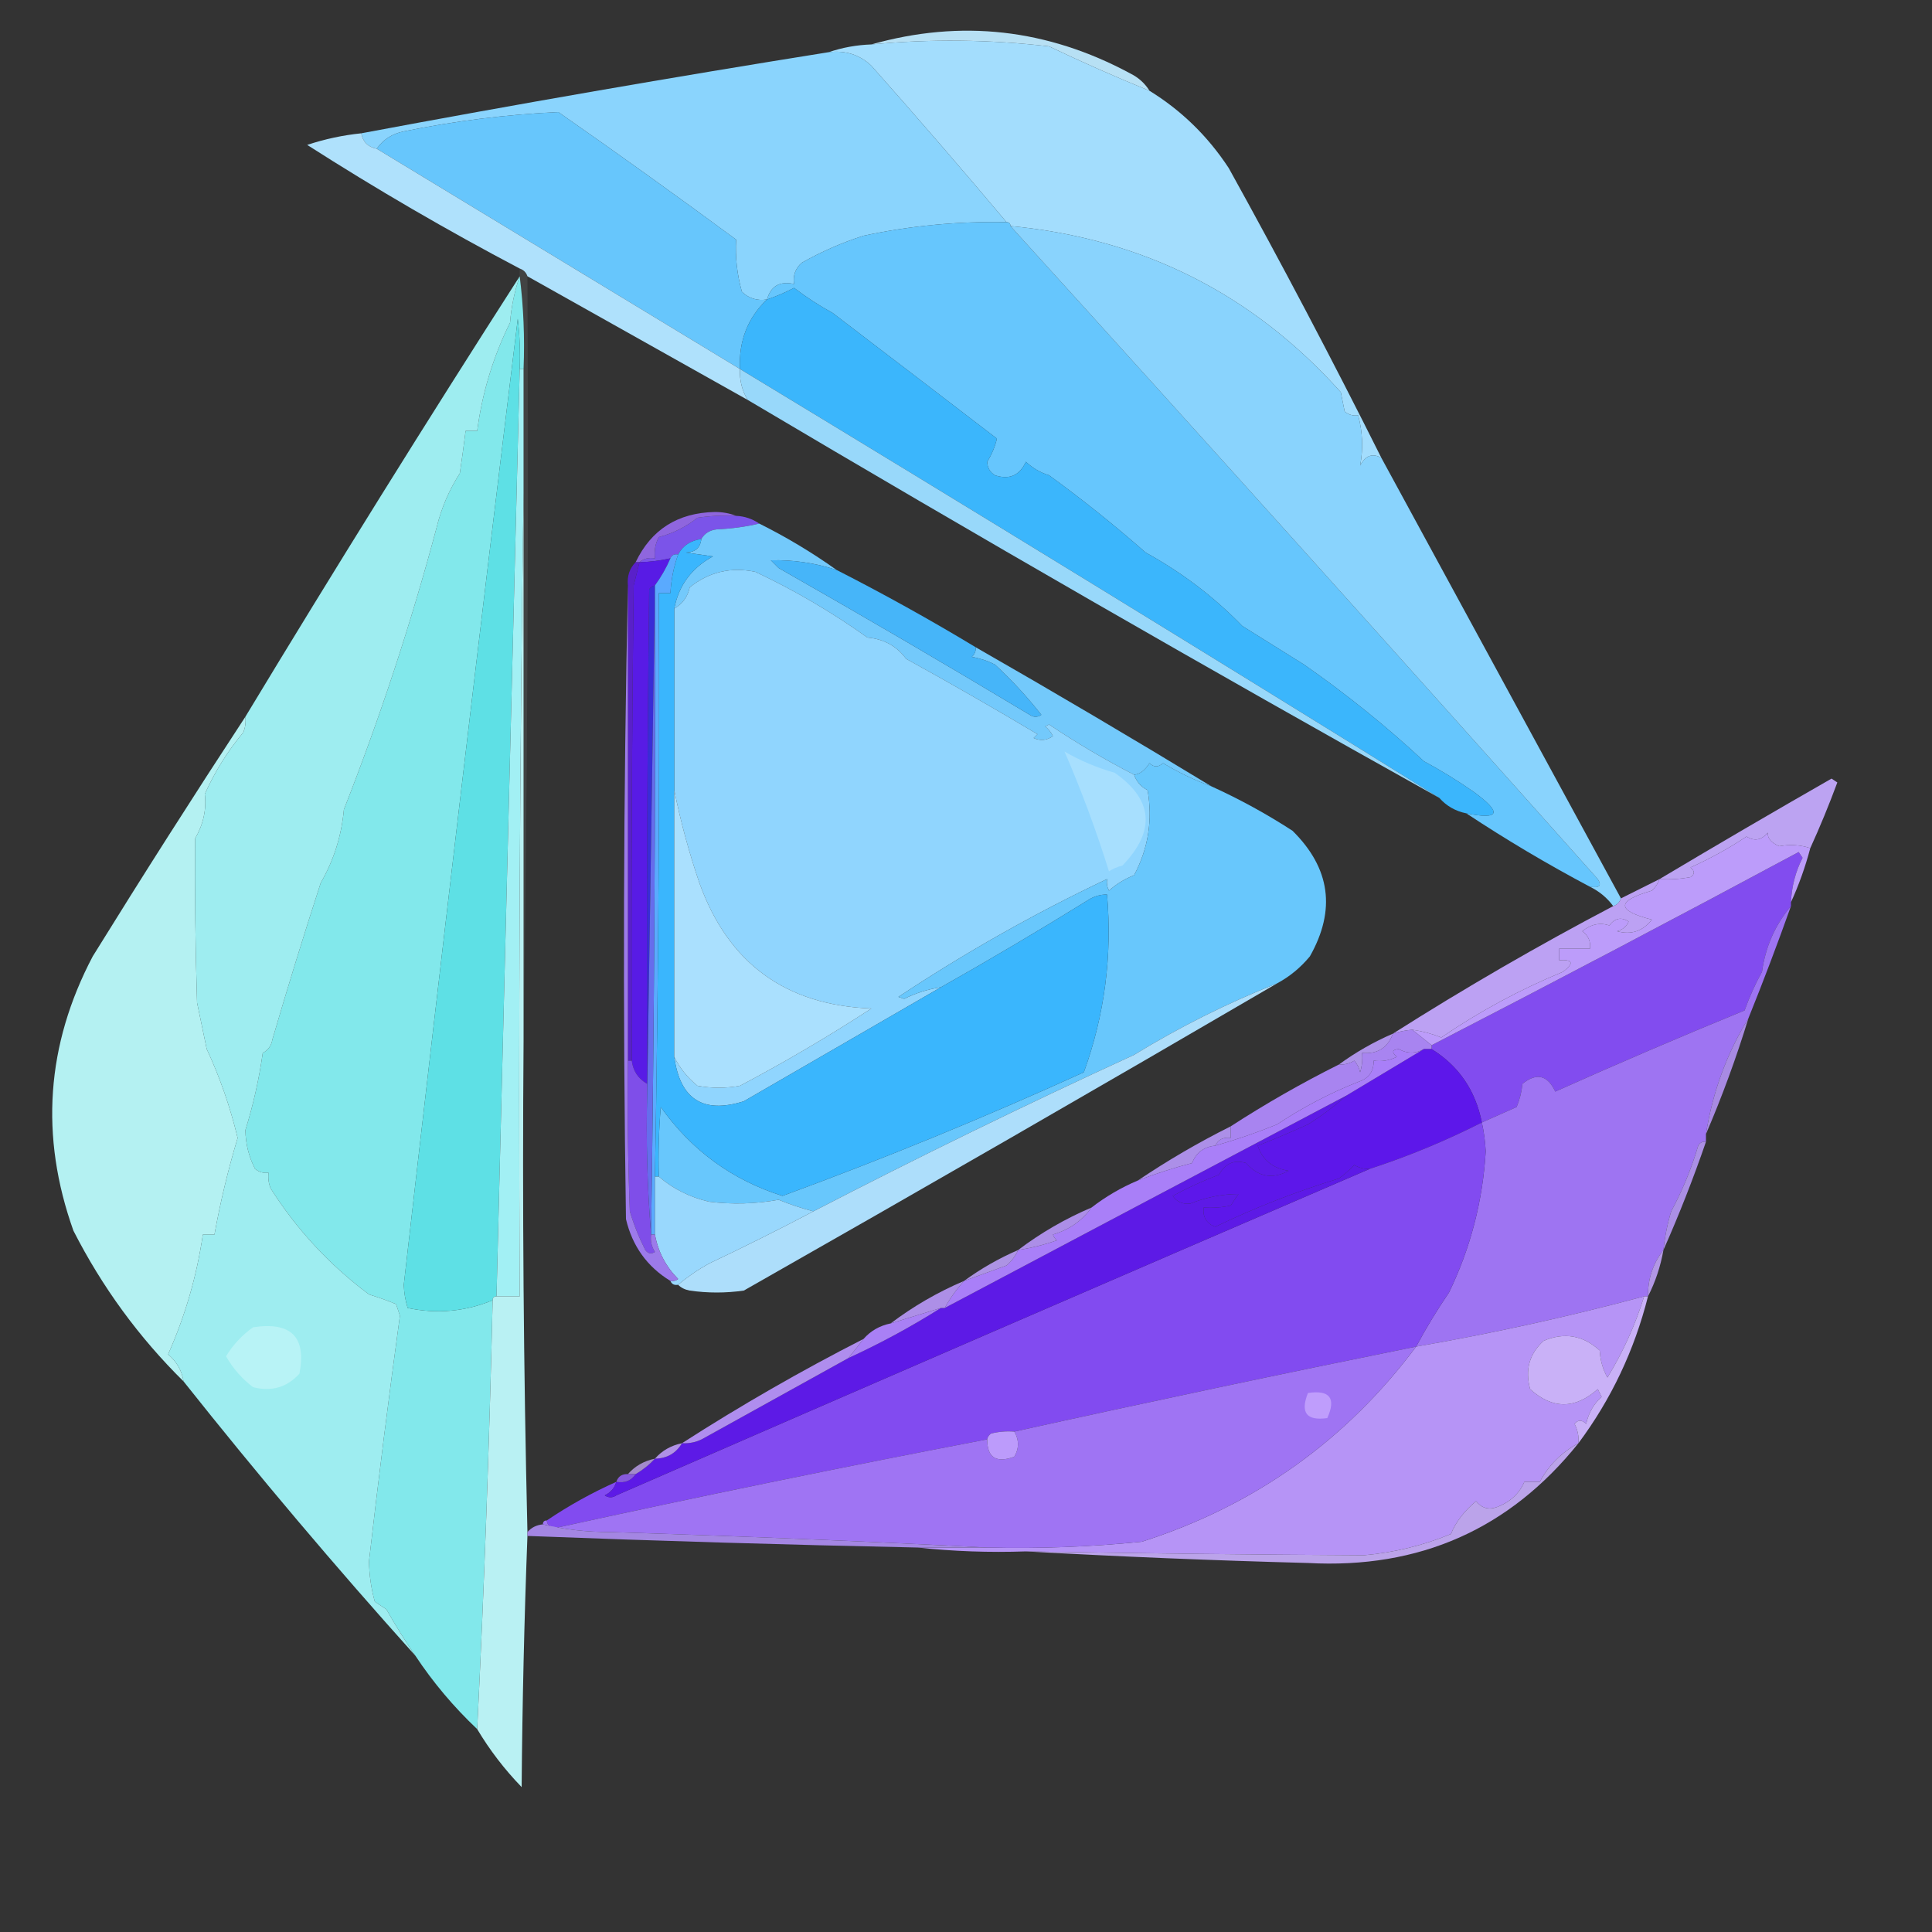 <svg xmlns="http://www.w3.org/2000/svg" version="1.1" width="500px" height="500px" style="shape-rendering:geometricPrecision; text-rendering:geometricPrecision; image-rendering:optimizeQuality; fill-rule:evenodd; clip-rule:evenodd" xmlns:xlink="http://www.w3.org/1999/xlink">
<rect width="100%" height="100%" fill="#333333" stroke="none"/>
<g><path style="opacity:1" fill="#b7e0f4" d="M 297.5,23.5 C 288.75,19.933 280.083,16.099 271.5,12C 256.181,10.215 240.848,10.048 225.5,11.5C 248.702,4.948 271.035,7.448 292.5,19C 294.618,20.049 296.284,21.549 297.5,23.5 Z"/></g>
<g><path style="opacity:1" fill="#a3ddfd" d="M 297.5,23.5 C 305.769,28.601 312.602,35.267 318,43.5C 331.702,68.238 344.868,93.238 357.5,118.5C 355.194,117.215 353.361,117.882 352,120.5C 352.824,116.175 352.657,111.842 351.5,107.5C 350.178,107.67 349.011,107.337 348,106.5C 347.667,104.833 347.333,103.167 347,101.5C 324.193,76.051 295.693,61.718 261.5,58.5C 261.5,57.833 261.167,57.5 260.5,57.5C 249.036,43.866 237.37,30.366 225.5,17C 222.463,14.152 218.796,12.985 214.5,13.5C 217.946,12.313 221.613,11.646 225.5,11.5C 240.848,10.048 256.181,10.215 271.5,12C 280.083,16.099 288.75,19.933 297.5,23.5 Z"/></g>
<g><path style="opacity:1" fill="#8ad4fd" d="M 214.5,13.5 C 218.796,12.985 222.463,14.152 225.5,17C 237.37,30.366 249.036,43.866 260.5,57.5C 248.027,57.238 235.694,58.404 223.5,61C 217.933,62.783 212.599,65.117 207.5,68C 205.845,69.444 205.178,71.278 205.5,73.5C 201.817,72.68 199.483,74.013 198.5,77.5C 195.956,77.896 193.789,77.229 192,75.5C 190.752,71.018 190.252,66.518 190.5,62C 175.349,50.824 160.016,39.824 144.5,29C 131.061,29.628 117.728,31.294 104.5,34C 101.49,34.612 99.157,36.112 97.5,38.5C 95.227,38.043 93.894,36.71 93.5,34.5C 133.733,26.961 174.067,19.961 214.5,13.5 Z"/></g>
<g><path style="opacity:1" fill="#67c6fc" d="M 198.5,77.5 C 193.491,82.267 191.158,88.267 191.5,95.5C 160.187,76.532 128.854,57.532 97.5,38.5C 99.157,36.112 101.49,34.612 104.5,34C 117.728,31.294 131.061,29.628 144.5,29C 160.016,39.824 175.349,50.824 190.5,62C 190.252,66.518 190.752,71.018 192,75.5C 193.789,77.229 195.956,77.896 198.5,77.5 Z"/></g>
<g><path style="opacity:1" fill="#afe1fc" d="M 93.5,34.5 C 93.894,36.71 95.227,38.043 97.5,38.5C 128.854,57.532 160.187,76.532 191.5,95.5C 191.365,98.418 192.032,101.084 193.5,103.5C 174.517,92.861 155.517,82.195 136.5,71.5C 136.167,70.5 135.5,69.833 134.5,69.5C 115.695,59.599 97.361,48.932 79.5,37.5C 84.059,35.988 88.726,34.988 93.5,34.5 Z"/></g>
<g><path style="opacity:1" fill="#66c6fd" d="M 260.5,57.5 C 261.167,57.5 261.5,57.833 261.5,58.5C 312.384,114.572 363.051,170.905 413.5,227.5C 414.609,229.214 413.942,229.881 411.5,229.5C 400.467,223.656 389.801,217.322 379.5,210.5C 388.151,212.21 388.817,210.377 381.5,205C 377.301,202.07 372.968,199.403 368.5,197C 358.794,187.969 348.461,179.635 337.5,172C 332.167,168.667 326.833,165.333 321.5,162C 314.22,154.499 305.886,148.166 296.5,143C 288.409,135.895 280.075,129.229 271.5,123C 269.22,122.297 267.22,121.131 265.5,119.5C 263.877,123.058 261.21,124.224 257.5,123C 256.196,122.196 255.529,121.029 255.5,119.5C 256.704,117.526 257.537,115.526 258,113.5C 243.788,102.607 229.621,91.774 215.5,81C 211.996,79.082 208.663,76.916 205.5,74.5C 203.206,75.706 200.873,76.706 198.5,77.5C 199.483,74.013 201.817,72.68 205.5,73.5C 205.178,71.278 205.845,69.444 207.5,68C 212.599,65.117 217.933,62.783 223.5,61C 235.694,58.404 248.027,57.238 260.5,57.5 Z"/></g>
<g><path style="opacity:1" fill="#89d3fd" d="M 261.5,58.5 C 295.693,61.718 324.193,76.051 347,101.5C 347.333,103.167 347.667,104.833 348,106.5C 349.011,107.337 350.178,107.67 351.5,107.5C 352.657,111.842 352.824,116.175 352,120.5C 353.361,117.882 355.194,117.215 357.5,118.5C 378.167,156.5 398.833,194.5 419.5,232.5C 419.167,233.5 418.5,234.167 417.5,234.5C 415.941,232.376 413.941,230.709 411.5,229.5C 413.942,229.881 414.609,229.214 413.5,227.5C 363.051,170.905 312.384,114.572 261.5,58.5 Z"/></g>
<g><path style="opacity:1" fill="#3bb6fc" d="M 379.5,210.5 C 376.669,209.921 374.336,208.588 372.5,206.5C 312.534,169.263 252.2,132.263 191.5,95.5C 191.158,88.267 193.491,82.267 198.5,77.5C 200.873,76.706 203.206,75.706 205.5,74.5C 208.663,76.916 211.996,79.082 215.5,81C 229.621,91.774 243.788,102.607 258,113.5C 257.537,115.526 256.704,117.526 255.5,119.5C 255.529,121.029 256.196,122.196 257.5,123C 261.21,124.224 263.877,123.058 265.5,119.5C 267.22,121.131 269.22,122.297 271.5,123C 280.075,129.229 288.409,135.895 296.5,143C 305.886,148.166 314.22,154.499 321.5,162C 326.833,165.333 332.167,168.667 337.5,172C 348.461,179.635 358.794,187.969 368.5,197C 372.968,199.403 377.301,202.07 381.5,205C 388.817,210.377 388.151,212.21 379.5,210.5 Z"/></g>
<g><path style="opacity:1" fill="#82e8eb" d="M 134.5,71.5 C 135.492,79.316 135.826,87.316 135.5,95.5C 135.167,95.5 134.833,95.5 134.5,95.5C 134.666,91.154 134.499,86.821 134,82.5C 123.842,165.765 114.009,249.098 104.5,332.5C 104.572,334.56 104.905,336.56 105.5,338.5C 113.077,340.102 120.41,339.436 127.5,336.5C 126.64,373.834 125.307,410.834 123.5,447.5C 117.422,441.758 112.088,435.425 107.5,428.5C 104.855,424.668 102.355,420.668 100,416.5C 99,415.833 98,415.167 97,414.5C 96.043,411.07 95.543,407.57 95.5,404C 97.932,382.806 100.599,361.64 103.5,340.5C 103.167,339.5 102.833,338.5 102.5,337.5C 100.205,336.568 97.871,335.735 95.5,335C 85.282,327.373 76.782,318.207 70,307.5C 69.51,306.207 69.343,304.873 69.5,303.5C 68.178,303.67 67.011,303.337 66,302.5C 64.402,299.384 63.569,296.051 63.5,292.5C 65.533,285.974 67.033,279.307 68,272.5C 69.397,271.774 70.231,270.607 70.5,269C 74.456,255.464 78.623,241.964 83,228.5C 86.386,222.627 88.386,216.294 89,209.5C 98.392,185.587 106.392,161.254 113,136.5C 114.229,131.471 116.229,126.804 119,122.5C 119.548,118.83 120.048,115.163 120.5,111.5C 121.5,111.5 122.5,111.5 123.5,111.5C 124.784,101.698 127.617,92.365 132,83.5C 132.327,79.371 133.16,75.371 134.5,71.5 Z"/></g>
<g><path style="opacity:1" fill="#98d8fa" d="M 191.5,95.5 C 252.2,132.263 312.534,169.263 372.5,206.5C 312.336,172.921 252.669,138.588 193.5,103.5C 192.032,101.084 191.365,98.418 191.5,95.5 Z"/></g>
<g><path style="opacity:1" fill="#7b54e9" d="M 190.5,133.5 C 192.703,133.604 194.703,134.27 196.5,135.5C 193.023,136.323 189.356,136.823 185.5,137C 183.68,137.2 182.347,138.034 181.5,139.5C 178.733,139.87 176.733,141.204 175.5,143.5C 174.508,143.328 173.842,143.662 173.5,144.5C 170.873,145.092 168.206,145.425 165.5,145.5C 166.568,144.566 167.901,144.232 169.5,144.5C 169.261,142.533 169.594,140.699 170.5,139C 174.163,138.03 177.496,136.363 180.5,134C 183.817,133.502 187.15,133.335 190.5,133.5 Z"/></g>
<g><path style="opacity:1" fill="#8f66de" d="M 190.5,133.5 C 187.15,133.335 183.817,133.502 180.5,134C 177.496,136.363 174.163,138.03 170.5,139C 169.594,140.699 169.261,142.533 169.5,144.5C 167.901,144.232 166.568,144.566 165.5,145.5C 165.167,145.5 164.833,145.5 164.5,145.5C 168.553,137.043 175.387,132.71 185,132.5C 187.033,132.506 188.866,132.839 190.5,133.5 Z"/></g>
<g><path style="opacity:1" fill="#73c9fb" d="M 196.5,135.5 C 203.534,139.012 210.201,143.012 216.5,147.5C 210.957,145.69 205.291,144.857 199.5,145C 200.167,145.667 200.833,146.333 201.5,147C 223.331,159.414 244.998,172.081 266.5,185C 267.5,185.667 268.5,185.667 269.5,185C 265.868,180.366 261.868,176.033 257.5,172C 255.608,171.027 253.608,170.36 251.5,170C 252.252,169.329 252.586,168.496 252.5,167.5C 273.034,179.263 293.367,191.263 313.5,203.5C 309.142,201.904 304.975,199.904 301,197.5C 299.765,198.615 298.598,198.615 297.5,197.5C 296.267,199.404 294.934,200.404 293.5,200.5C 285.923,196.592 278.59,192.259 271.5,187.5C 271.167,187.667 270.833,187.833 270.5,188C 271.357,188.689 272.023,189.522 272.5,190.5C 270.926,191.631 269.259,191.798 267.5,191C 267.833,190.667 268.167,190.333 268.5,190C 257.316,183.333 245.982,176.833 234.5,170.5C 232.065,167.205 228.732,165.371 224.5,165C 215.284,158.425 205.617,152.758 195.5,148C 189.181,146.663 183.514,147.997 178.5,152C 177.968,154.463 176.634,156.297 174.5,157.5C 175.657,151.494 178.99,146.994 184.5,144C 182.167,143.667 179.833,143.333 177.5,143C 179.91,142.943 181.244,141.776 181.5,139.5C 182.347,138.034 183.68,137.2 185.5,137C 189.356,136.823 193.023,136.323 196.5,135.5 Z"/></g>
<g><path style="opacity:1" fill="#90d5fe" d="M 293.5,200.5 C 294.114,202.283 295.28,203.616 297,204.5C 298.341,212.261 297.174,219.594 293.5,226.5C 291.082,227.457 288.916,228.791 287,230.5C 286.517,229.552 286.351,228.552 286.5,227.5C 267.819,236.344 249.819,246.51 232.5,258C 233,258.167 233.5,258.333 234,258.5C 237.021,256.993 240.188,255.993 243.5,255.5C 226.563,265.307 209.563,275.14 192.5,285C 181.984,288.327 175.984,284.493 174.5,273.5C 175.879,276.344 177.879,278.844 180.5,281C 184.167,281.667 187.833,281.667 191.5,281C 203.13,274.851 214.463,268.184 225.5,261C 203.324,260.15 188.491,249.317 181,228.5C 178.281,220.529 176.114,212.529 174.5,204.5C 174.5,188.833 174.5,173.167 174.5,157.5C 176.634,156.297 177.968,154.463 178.5,152C 183.514,147.997 189.181,146.663 195.5,148C 205.617,152.758 215.284,158.425 224.5,165C 228.732,165.371 232.065,167.205 234.5,170.5C 245.982,176.833 257.316,183.333 268.5,190C 268.167,190.333 267.833,190.667 267.5,191C 269.259,191.798 270.926,191.631 272.5,190.5C 272.023,189.522 271.357,188.689 270.5,188C 270.833,187.833 271.167,187.667 271.5,187.5C 278.59,192.259 285.923,196.592 293.5,200.5 Z"/></g>
<g><path style="opacity:1" fill="#392cd7" d="M 169.5,151.5 C 169.5,152.167 169.5,152.833 169.5,153.5C 168.833,196.5 168.167,239.5 167.5,282.5C 167.5,281.833 167.5,281.167 167.5,280.5C 167.333,237.832 167.5,195.165 168,152.5C 168.383,151.944 168.883,151.611 169.5,151.5 Z"/></g>
<g><path style="opacity:1" fill="#46b5f9" d="M 216.5,147.5 C 228.738,153.738 240.738,160.404 252.5,167.5C 252.586,168.496 252.252,169.329 251.5,170C 253.608,170.36 255.608,171.027 257.5,172C 261.868,176.033 265.868,180.366 269.5,185C 268.5,185.667 267.5,185.667 266.5,185C 244.998,172.081 223.331,159.414 201.5,147C 200.833,146.333 200.167,145.667 199.5,145C 205.291,144.857 210.957,145.69 216.5,147.5 Z"/></g>
<g><path style="opacity:1" fill="#581be5" d="M 173.5,144.5 C 172.416,147.004 171.083,149.337 169.5,151.5C 168.883,151.611 168.383,151.944 168,152.5C 167.5,195.165 167.333,237.832 167.5,280.5C 165.178,279.198 163.845,277.198 163.5,274.5C 163.333,233.499 163.5,192.499 164,151.5C 164.505,149.482 165.005,147.482 165.5,145.5C 168.206,145.425 170.873,145.092 173.5,144.5 Z"/></g>
<g><path style="opacity:0.082" fill="#e9fefe" d="M 134.5,69.5 C 135.5,69.833 136.167,70.5 136.5,71.5C 136.832,137.669 136.499,203.669 135.5,269.5C 135.5,222.167 135.5,174.833 135.5,127.5C 135.5,116.833 135.5,106.167 135.5,95.5C 135.826,87.316 135.492,79.316 134.5,71.5C 134.5,70.833 134.5,70.167 134.5,69.5 Z"/></g>
<g><path style="opacity:1" fill="#68c7fc" d="M 313.5,203.5 C 320.766,206.801 327.766,210.634 334.5,215C 344.29,224.666 345.79,235.499 339,247.5C 336.584,250.423 333.75,252.757 330.5,254.5C 317.658,259.588 305.325,265.754 293.5,273C 265.486,285.862 237.819,299.362 210.5,313.5C 207.444,312.704 204.444,311.704 201.5,310.5C 195.532,311.581 189.532,311.748 183.5,311C 178.547,309.857 174.214,307.69 170.5,304.5C 170.334,298.491 170.501,292.491 171,286.5C 178.981,297.729 189.481,305.395 202.5,309.5C 228.933,299.802 254.933,289.136 280.5,277.5C 285.874,262.685 287.874,247.352 286.5,231.5C 284.692,231.491 283.025,231.991 281.5,233C 268.975,240.761 256.309,248.261 243.5,255.5C 240.188,255.993 237.021,256.993 234,258.5C 233.5,258.333 233,258.167 232.5,258C 249.819,246.51 267.819,236.344 286.5,227.5C 286.351,228.552 286.517,229.552 287,230.5C 288.916,228.791 291.082,227.457 293.5,226.5C 297.174,219.594 298.341,212.261 297,204.5C 295.28,203.616 294.114,202.283 293.5,200.5C 294.934,200.404 296.267,199.404 297.5,197.5C 298.598,198.615 299.765,198.615 301,197.5C 304.975,199.904 309.142,201.904 313.5,203.5 Z"/></g>
<g><path style="opacity:1" fill="#5aaafe" d="M 175.5,143.5 C 174.357,146.684 173.691,150.017 173.5,153.5C 172.5,153.5 171.5,153.5 170.5,153.5C 170.737,203.84 170.404,254.173 169.5,304.5C 169.5,309.5 169.5,314.5 169.5,319.5C 169.167,319.5 168.833,319.5 168.5,319.5C 169.315,264.171 169.649,208.837 169.5,153.5C 169.5,152.833 169.5,152.167 169.5,151.5C 171.083,149.337 172.416,147.004 173.5,144.5C 173.842,143.662 174.508,143.328 175.5,143.5 Z"/></g>
<g><path style="opacity:1" fill="#a7dffe" d="M 275.5,194.5 C 279.552,196.855 283.885,198.689 288.5,200C 298.453,207 299.12,215 290.5,224C 289.234,224.309 288.067,224.809 287,225.5C 283.699,214.912 279.866,204.578 275.5,194.5 Z"/></g>
<g><path style="opacity:1" fill="#5920c9" d="M 164.5,145.5 C 164.833,145.5 165.167,145.5 165.5,145.5C 165.005,147.482 164.505,149.482 164,151.5C 163.5,192.499 163.333,233.499 163.5,274.5C 163.167,274.5 162.833,274.5 162.5,274.5C 162.5,233.5 162.5,192.5 162.5,151.5C 162.259,149.102 162.926,147.102 164.5,145.5 Z"/></g>
<g><path style="opacity:1" fill="#bca3f2" d="M 468.5,219.5 C 465.889,218.649 463.223,218.482 460.5,219C 458.406,218.138 457.406,216.972 457.5,215.5C 455.878,217.439 454.044,217.772 452,216.5C 447.443,219.532 442.609,222.198 437.5,224.5C 438.641,225.425 438.641,226.259 437.5,227C 434.854,227.497 432.187,227.664 429.5,227.5C 444.204,218.727 459.038,210.06 474,201.5C 474.5,201.833 475,202.167 475.5,202.5C 473.336,208.348 471.003,214.014 468.5,219.5 Z"/></g>
<g><path style="opacity:1" fill="#b4f1f2" d="M 63.5,185.5 C 63.657,186.873 63.49,188.207 63,189.5C 58.932,194.365 55.599,199.699 53,205.5C 53.471,209.468 52.638,213.301 50.5,217C 50.385,231.003 50.552,245.17 51,259.5C 51.833,263.5 52.667,267.5 53.5,271.5C 56.909,278.815 59.575,286.482 61.5,294.5C 59.023,302.742 57.023,311.075 55.5,319.5C 54.5,319.5 53.5,319.5 52.5,319.5C 50.913,330.258 47.913,340.591 43.5,350.5C 45.734,352.381 47.067,354.715 47.5,357.5C 35.931,346.085 26.431,333.085 19,318.5C 10.281,294.068 11.948,270.401 24,247.5C 36.941,226.599 50.108,205.933 63.5,185.5 Z"/></g>
<g><path style="opacity:1" fill="#3ab6fd" d="M 181.5,139.5 C 181.244,141.776 179.91,142.943 177.5,143C 179.833,143.333 182.167,143.667 184.5,144C 178.99,146.994 175.657,151.494 174.5,157.5C 174.5,173.167 174.5,188.833 174.5,204.5C 174.5,227.5 174.5,250.5 174.5,273.5C 175.984,284.493 181.984,288.327 192.5,285C 209.563,275.14 226.563,265.307 243.5,255.5C 256.309,248.261 268.975,240.761 281.5,233C 283.025,231.991 284.692,231.491 286.5,231.5C 287.874,247.352 285.874,262.685 280.5,277.5C 254.933,289.136 228.933,299.802 202.5,309.5C 189.481,305.395 178.981,297.729 171,286.5C 170.501,292.491 170.334,298.491 170.5,304.5C 170.167,304.5 169.833,304.5 169.5,304.5C 170.404,254.173 170.737,203.84 170.5,153.5C 171.5,153.5 172.5,153.5 173.5,153.5C 173.691,150.017 174.357,146.684 175.5,143.5C 176.733,141.204 178.733,139.87 181.5,139.5 Z"/></g>
<g><path style="opacity:1" fill="#824cef" d="M 463.5,233.5 C 463.5,233.833 463.5,234.167 463.5,234.5C 459.407,239.361 456.907,245.028 456,251.5C 454.247,254.675 452.747,258.009 451.5,261.5C 434.98,268.265 418.647,275.265 402.5,282.5C 400.498,278.22 397.664,277.554 394,280.5C 393.808,282.577 393.308,284.577 392.5,286.5C 389.471,287.84 386.471,289.173 383.5,290.5C 381.86,282.188 377.526,275.854 370.5,271.5C 370.5,271.167 370.5,270.833 370.5,270.5C 402.302,254.099 433.969,237.432 465.5,220.5C 465.833,221 466.167,221.5 466.5,222C 464.683,225.573 463.683,229.407 463.5,233.5 Z"/></g>
<g><path style="opacity:1" fill="#bc9cfa" d="M 468.5,219.5 C 467.208,224.382 465.541,229.048 463.5,233.5C 463.683,229.407 464.683,225.573 466.5,222C 466.167,221.5 465.833,221 465.5,220.5C 433.969,237.432 402.302,254.099 370.5,270.5C 368.833,269.167 367.167,267.833 365.5,266.5C 368.067,266.855 370.567,267.521 373,268.5C 382.887,261.743 393.387,256.076 404.5,251.5C 407.433,249.262 407.099,248.262 403.5,248.5C 403.5,247.5 403.5,246.5 403.5,245.5C 406.167,245.5 408.833,245.5 411.5,245.5C 411.703,243.61 411.037,242.11 409.5,241C 411.706,239.193 414.039,238.693 416.5,239.5C 417.935,237.599 419.602,237.266 421.5,238.5C 420.91,239.799 419.91,240.632 418.5,241C 422.154,242.001 425.154,241.001 427.5,238C 418.248,235.652 418.248,233.152 427.5,230.5C 428.425,229.643 429.092,228.643 429.5,227.5C 432.187,227.664 434.854,227.497 437.5,227C 438.641,226.259 438.641,225.425 437.5,224.5C 442.609,222.198 447.443,219.532 452,216.5C 454.044,217.772 455.878,217.439 457.5,215.5C 457.406,216.972 458.406,218.138 460.5,219C 463.223,218.482 465.889,218.649 468.5,219.5 Z"/></g>
<g><path style="opacity:1" fill="#bca1f3" d="M 429.5,227.5 C 429.092,228.643 428.425,229.643 427.5,230.5C 418.248,233.152 418.248,235.652 427.5,238C 425.154,241.001 422.154,242.001 418.5,241C 419.91,240.632 420.91,239.799 421.5,238.5C 419.602,237.266 417.935,237.599 416.5,239.5C 414.039,238.693 411.706,239.193 409.5,241C 411.037,242.11 411.703,243.61 411.5,245.5C 408.833,245.5 406.167,245.5 403.5,245.5C 403.5,246.5 403.5,247.5 403.5,248.5C 407.099,248.262 407.433,249.262 404.5,251.5C 393.387,256.076 382.887,261.743 373,268.5C 370.567,267.521 368.067,266.855 365.5,266.5C 363.784,266.629 362.117,266.962 360.5,267.5C 379.001,255.746 398.001,244.746 417.5,234.5C 418.5,234.167 419.167,233.5 419.5,232.5C 422.86,230.82 426.193,229.153 429.5,227.5 Z"/></g>
<g><path style="opacity:1" fill="#aae0fe" d="M 174.5,204.5 C 176.114,212.529 178.281,220.529 181,228.5C 188.491,249.317 203.324,260.15 225.5,261C 214.463,268.184 203.13,274.851 191.5,281C 187.833,281.667 184.167,281.667 180.5,281C 177.879,278.844 175.879,276.344 174.5,273.5C 174.5,250.5 174.5,227.5 174.5,204.5 Z"/></g>
<g><path style="opacity:1" fill="#5ee0e5" d="M 134.5,95.5 C 132.5,175.501 130.5,255.501 128.5,335.5C 127.833,335.5 127.5,335.833 127.5,336.5C 120.41,339.436 113.077,340.102 105.5,338.5C 104.905,336.56 104.572,334.56 104.5,332.5C 114.009,249.098 123.842,165.765 134,82.5C 134.499,86.821 134.666,91.154 134.5,95.5 Z"/></g>
<g><path style="opacity:1" fill="#9e74f2" d="M 463.5,234.5 C 460.009,244.315 456.343,253.982 452.5,263.5C 446.889,272.653 443.223,282.653 441.5,293.5C 441.5,294.167 441.5,294.833 441.5,295.5C 440.624,295.369 439.957,295.702 439.5,296.5C 437.75,302.418 435.417,308.085 432.5,313.5C 431.512,316.782 430.846,320.115 430.5,323.5C 427.792,326.956 426.459,330.956 426.5,335.5C 426.167,335.5 425.833,335.5 425.5,335.5C 406.024,340.728 386.357,345.062 366.5,348.5C 369.071,343.695 371.904,339.028 375,334.5C 380.565,323.024 383.732,310.858 384.5,298C 384.375,295.449 384.042,292.949 383.5,290.5C 386.471,289.173 389.471,287.84 392.5,286.5C 393.308,284.577 393.808,282.577 394,280.5C 397.664,277.554 400.498,278.22 402.5,282.5C 418.647,275.265 434.98,268.265 451.5,261.5C 452.747,258.009 454.247,254.675 456,251.5C 456.907,245.028 459.407,239.361 463.5,234.5 Z"/></g>
<g><path style="opacity:1" fill="#a2f0f4" d="M 134.5,95.5 C 134.833,95.5 135.167,95.5 135.5,95.5C 135.5,106.167 135.5,116.833 135.5,127.5C 134.501,196.665 134.167,265.998 134.5,335.5C 132.5,335.5 130.5,335.5 128.5,335.5C 130.5,255.501 132.5,175.501 134.5,95.5 Z"/></g>
<g><path style="opacity:1" fill="#ae93e9" d="M 360.5,267.5 C 359.126,271.187 356.459,272.853 352.5,272.5C 352.66,274.199 352.494,275.866 352,277.5C 351.751,276.376 351.251,275.376 350.5,274.5C 349.264,275.246 347.93,275.579 346.5,275.5C 350.833,272.331 355.5,269.664 360.5,267.5 Z"/></g>
<g><path style="opacity:1" fill="#a884f0" d="M 365.5,266.5 C 367.167,267.833 368.833,269.167 370.5,270.5C 370.5,270.833 370.5,271.167 370.5,271.5C 369.833,271.5 369.167,271.5 368.5,271.5C 366.337,272.72 364.17,272.72 362,271.5C 360.273,271.646 360.106,272.313 361.5,273.5C 359.604,274.466 357.604,274.799 355.5,274.5C 355.548,277.292 354.215,279.125 351.5,280C 344.155,282.901 337.155,286.568 330.5,291C 325.251,293.127 319.918,294.96 314.5,296.5C 315.287,294.896 316.62,294.229 318.5,294.5C 318.5,293.5 318.5,292.5 318.5,291.5C 327.5,285.664 336.833,280.331 346.5,275.5C 347.93,275.579 349.264,275.246 350.5,274.5C 351.251,275.376 351.751,276.376 352,277.5C 352.494,275.866 352.66,274.199 352.5,272.5C 356.459,272.853 359.126,271.187 360.5,267.5C 362.117,266.962 363.784,266.629 365.5,266.5 Z"/></g>
<g><path style="opacity:1" fill="#a88ae3" d="M 452.5,263.5 C 449.353,273.774 445.687,283.774 441.5,293.5C 443.223,282.653 446.889,272.653 452.5,263.5 Z"/></g>
<g><path style="opacity:1" fill="#5d17ea" d="M 368.5,271.5 C 369.167,271.5 369.833,271.5 370.5,271.5C 377.526,275.854 381.86,282.188 383.5,290.5C 374.128,295.257 364.462,299.257 354.5,302.5C 353.07,302.579 351.736,302.246 350.5,301.5C 349.276,302.766 347.943,303.933 346.5,305C 335.43,308.377 324.763,312.544 314.5,317.5C 312.227,316.625 311.227,314.958 311.5,312.5C 313.857,312.663 316.19,312.497 318.5,312C 319.167,311 319.833,310 320.5,309C 316.222,309.043 312.055,309.876 308,311.5C 306.027,311.691 304.527,311.024 303.5,309.5C 307.391,307.387 311.391,305.554 315.5,304C 317.07,301.073 319.404,300.073 322.5,301C 325.616,304.592 329.283,305.259 333.5,303C 329.391,302.373 326.724,300.207 325.5,296.5C 329.83,294.792 334.163,292.959 338.5,291C 342.149,288.702 345.482,286.202 348.5,283.5C 355.134,279.513 361.801,275.513 368.5,271.5 Z"/></g>
<g><path style="opacity:1" fill="#addefb" d="M 330.5,254.5 C 284.726,281.226 238.726,307.726 192.5,334C 187.833,334.667 183.167,334.667 178.5,334C 177.263,333.768 176.263,333.268 175.5,332.5C 177.927,330.442 180.593,328.609 183.5,327C 192.64,322.671 201.64,318.171 210.5,313.5C 237.819,299.362 265.486,285.862 293.5,273C 305.325,265.754 317.658,259.588 330.5,254.5 Z"/></g>
<g><path style="opacity:1" fill="#ac8fe8" d="M 318.5,291.5 C 318.5,292.5 318.5,293.5 318.5,294.5C 316.62,294.229 315.287,294.896 314.5,296.5C 311.588,296.789 309.588,298.289 308.5,301C 303.664,302.266 298.998,303.766 294.5,305.5C 302.164,300.332 310.164,295.665 318.5,291.5 Z"/></g>
<g><path style="opacity:1" fill="#9eedf0" d="M 134.5,71.5 C 133.16,75.371 132.327,79.371 132,83.5C 127.617,92.365 124.784,101.698 123.5,111.5C 122.5,111.5 121.5,111.5 120.5,111.5C 120.048,115.163 119.548,118.83 119,122.5C 116.229,126.804 114.229,131.471 113,136.5C 106.392,161.254 98.392,185.587 89,209.5C 88.386,216.294 86.386,222.627 83,228.5C 78.623,241.964 74.456,255.464 70.5,269C 70.231,270.607 69.397,271.774 68,272.5C 67.033,279.307 65.533,285.974 63.5,292.5C 63.569,296.051 64.402,299.384 66,302.5C 67.011,303.337 68.178,303.67 69.5,303.5C 69.343,304.873 69.51,306.207 70,307.5C 76.782,318.207 85.282,327.373 95.5,335C 97.871,335.735 100.205,336.568 102.5,337.5C 102.833,338.5 103.167,339.5 103.5,340.5C 100.599,361.64 97.932,382.806 95.5,404C 95.543,407.57 96.043,411.07 97,414.5C 98,415.167 99,415.833 100,416.5C 102.355,420.668 104.855,424.668 107.5,428.5C 86.778,405.445 66.778,381.778 47.5,357.5C 47.067,354.715 45.734,352.381 43.5,350.5C 47.913,340.591 50.913,330.258 52.5,319.5C 53.5,319.5 54.5,319.5 55.5,319.5C 57.023,311.075 59.023,302.742 61.5,294.5C 59.575,286.482 56.909,278.815 53.5,271.5C 52.667,267.5 51.833,263.5 51,259.5C 50.552,245.17 50.385,231.003 50.5,217C 52.638,213.301 53.471,209.468 53,205.5C 55.599,199.699 58.932,194.365 63,189.5C 63.49,188.207 63.657,186.873 63.5,185.5C 86.669,147.156 110.336,109.156 134.5,71.5 Z"/></g>
<g><path style="opacity:1" fill="#824bf0" d="M 383.5,290.5 C 384.042,292.949 384.375,295.449 384.5,298C 383.732,310.858 380.565,323.024 375,334.5C 371.904,339.028 369.071,343.695 366.5,348.5C 331.727,355.528 297.06,362.862 262.5,370.5C 260.473,370.338 258.473,370.505 256.5,371C 255.944,371.383 255.611,371.883 255.5,372.5C 218.102,379.647 180.768,387.313 143.5,395.5C 142.287,395.253 141.62,394.586 141.5,393.5C 147.17,389.663 153.17,386.33 159.5,383.5C 159.063,385.074 158.063,386.241 156.5,387C 157.5,387.667 158.5,387.667 159.5,387C 224.45,358.682 289.45,330.515 354.5,302.5C 364.462,299.257 374.128,295.257 383.5,290.5 Z"/></g>
<g><path style="opacity:1" fill="#7f4ee9" d="M 162.5,274.5 C 162.833,274.5 163.167,274.5 163.5,274.5C 163.845,277.198 165.178,279.198 167.5,280.5C 167.5,281.167 167.5,281.833 167.5,282.5C 167.171,295.011 167.505,307.345 168.5,319.5C 168.286,321.144 168.62,322.644 169.5,324C 168.551,324.617 167.718,324.451 167,323.5C 165.363,320.283 164.03,316.95 163,313.5C 162.5,300.504 162.333,287.504 162.5,274.5 Z"/></g>
<g><path style="opacity:1" fill="#99d8fd" d="M 169.5,304.5 C 169.833,304.5 170.167,304.5 170.5,304.5C 174.214,307.69 178.547,309.857 183.5,311C 189.532,311.748 195.532,311.581 201.5,310.5C 204.444,311.704 207.444,312.704 210.5,313.5C 201.64,318.171 192.64,322.671 183.5,327C 180.593,328.609 177.927,330.442 175.5,332.5C 174.508,332.672 173.842,332.338 173.5,331.5C 174.239,331.631 174.906,331.464 175.5,331C 172.306,327.779 170.306,323.946 169.5,319.5C 169.5,314.5 169.5,309.5 169.5,304.5 Z"/></g>
<g><path style="opacity:1" fill="#5d1ae6" d="M 348.5,283.5 C 345.482,286.202 342.149,288.702 338.5,291C 334.163,292.959 329.83,294.792 325.5,296.5C 326.724,300.207 329.391,302.373 333.5,303C 329.283,305.259 325.616,304.592 322.5,301C 319.404,300.073 317.07,301.073 315.5,304C 311.391,305.554 307.391,307.387 303.5,309.5C 304.527,311.024 306.027,311.691 308,311.5C 312.055,309.876 316.222,309.043 320.5,309C 319.833,310 319.167,311 318.5,312C 316.19,312.497 313.857,312.663 311.5,312.5C 311.227,314.958 312.227,316.625 314.5,317.5C 324.763,312.544 335.43,308.377 346.5,305C 347.943,303.933 349.276,302.766 350.5,301.5C 351.736,302.246 353.07,302.579 354.5,302.5C 289.45,330.515 224.45,358.682 159.5,387C 158.5,387.667 157.5,387.667 156.5,387C 158.063,386.241 159.063,385.074 159.5,383.5C 161.698,383.88 163.365,383.213 164.5,381.5C 166.389,380.396 168.055,379.063 169.5,377.5C 172.614,377.445 174.948,376.112 176.5,373.5C 178.655,373.628 180.655,373.128 182.5,372C 194.927,365.125 207.261,358.291 219.5,351.5C 227.859,347.657 235.859,343.324 243.5,338.5C 243.833,338.5 244.167,338.5 244.5,338.5C 279.203,320.104 313.87,301.771 348.5,283.5 Z"/></g>
<g><path style="opacity:1" fill="#666dec" d="M 169.5,153.5 C 169.649,208.837 169.315,264.171 168.5,319.5C 167.505,307.345 167.171,295.011 167.5,282.5C 168.167,239.5 168.833,196.5 169.5,153.5 Z"/></g>
<g><path style="opacity:1" fill="#ab8fe5" d="M 441.5,295.5 C 438.206,305.062 434.539,314.396 430.5,323.5C 430.846,320.115 431.512,316.782 432.5,313.5C 435.417,308.085 437.75,302.418 439.5,296.5C 439.957,295.702 440.624,295.369 441.5,295.5 Z"/></g>
<g><path style="opacity:1" fill="#a97ff8" d="M 368.5,271.5 C 361.801,275.513 355.134,279.513 348.5,283.5C 313.87,301.771 279.203,320.104 244.5,338.5C 245.875,335.973 247.542,333.64 249.5,331.5C 253.159,330.181 256.826,328.847 260.5,327.5C 261.826,326.358 262.826,325.024 263.5,323.5C 266.912,322.987 270.245,322.153 273.5,321C 273.043,320.586 272.709,320.086 272.5,319.5C 276.73,318.243 280.063,315.91 282.5,312.5C 286.164,309.665 290.164,307.332 294.5,305.5C 298.998,303.766 303.664,302.266 308.5,301C 309.588,298.289 311.588,296.789 314.5,296.5C 319.918,294.96 325.251,293.127 330.5,291C 337.155,286.568 344.155,282.901 351.5,280C 354.215,279.125 355.548,277.292 355.5,274.5C 357.604,274.799 359.604,274.466 361.5,273.5C 360.106,272.313 360.273,271.646 362,271.5C 364.17,272.72 366.337,272.72 368.5,271.5 Z"/></g>
<g><path style="opacity:1" fill="#ac8ee7" d="M 282.5,312.5 C 280.063,315.91 276.73,318.243 272.5,319.5C 272.709,320.086 273.043,320.586 273.5,321C 270.245,322.153 266.912,322.987 263.5,323.5C 269.334,319.079 275.668,315.412 282.5,312.5 Z"/></g>
<g><path style="opacity:1" fill="#9c7aea" d="M 162.5,151.5 C 162.5,192.5 162.5,233.5 162.5,274.5C 162.333,287.504 162.5,300.504 163,313.5C 164.03,316.95 165.363,320.283 167,323.5C 167.718,324.451 168.551,324.617 169.5,324C 168.62,322.644 168.286,321.144 168.5,319.5C 168.833,319.5 169.167,319.5 169.5,319.5C 170.306,323.946 172.306,327.779 175.5,331C 174.906,331.464 174.239,331.631 173.5,331.5C 167.486,327.831 163.653,322.498 162,315.5C 161.168,260.665 161.335,205.998 162.5,151.5 Z"/></g>
<g><path style="opacity:1" fill="#ad93e4" d="M 263.5,323.5 C 262.826,325.024 261.826,326.358 260.5,327.5C 256.826,328.847 253.159,330.181 249.5,331.5C 253.833,328.331 258.5,325.664 263.5,323.5 Z"/></g>
<g><path style="opacity:1" fill="#b297e5" d="M 430.5,323.5 C 429.739,327.784 428.405,331.784 426.5,335.5C 426.459,330.956 427.792,326.956 430.5,323.5 Z"/></g>
<g><path style="opacity:1" fill="#ad8fe7" d="M 249.5,331.5 C 247.542,333.64 245.875,335.973 244.5,338.5C 244.167,338.5 243.833,338.5 243.5,338.5C 239.167,339.833 234.833,341.167 230.5,342.5C 236.334,338.079 242.668,334.412 249.5,331.5 Z"/></g>
<g><path style="opacity:1" fill="#a980f5" d="M 243.5,338.5 C 235.859,343.324 227.859,347.657 219.5,351.5C 220.916,349.821 222.25,348.154 223.5,346.5C 225.336,344.412 227.669,343.079 230.5,342.5C 234.833,341.167 239.167,339.833 243.5,338.5 Z"/></g>
<g><path style="opacity:1" fill="#b694f6" d="M 425.5,335.5 C 423.186,342.964 420.02,349.964 416,356.5C 414.806,354.377 414.14,352.043 414,349.5C 409.69,345.571 404.857,344.738 399.5,347C 395.797,350.342 394.631,354.509 396,359.5C 401.765,364.735 407.598,364.735 413.5,359.5C 413.833,360.167 414.167,360.833 414.5,361.5C 412.438,363.36 411.105,365.694 410.5,368.5C 409.391,367.41 408.391,367.41 407.5,368.5C 408.309,370.071 408.643,371.738 408.5,373.5C 404.123,375.877 400.79,379.21 398.5,383.5C 397.167,383.5 395.833,383.5 394.5,383.5C 393.188,386.536 390.854,388.702 387.5,390C 385.299,390.825 383.466,390.325 382,388.5C 378.889,391.113 376.723,393.946 375.5,397C 368.29,399.976 360.79,401.809 353,402.5C 323.983,402.342 294.816,402.009 265.5,401.5C 255.985,401.827 246.652,401.494 237.5,400.5C 243.5,400.5 249.5,400.5 255.5,400.5C 268.871,400.832 282.204,400.332 295.5,399C 324.624,389.69 348.29,372.857 366.5,348.5C 386.357,345.062 406.024,340.728 425.5,335.5 Z"/></g>
<g><path style="opacity:1" fill="#c9b1f7" d="M 425.5,335.5 C 425.833,335.5 426.167,335.5 426.5,335.5C 422.971,349.463 416.971,362.13 408.5,373.5C 408.643,371.738 408.309,370.071 407.5,368.5C 408.391,367.41 409.391,367.41 410.5,368.5C 411.105,365.694 412.438,363.36 414.5,361.5C 414.167,360.833 413.833,360.167 413.5,359.5C 407.598,364.735 401.765,364.735 396,359.5C 394.631,354.509 395.797,350.342 399.5,347C 404.857,344.738 409.69,345.571 414,349.5C 414.14,352.043 414.806,354.377 416,356.5C 420.02,349.964 423.186,342.964 425.5,335.5 Z"/></g>
<g><path style="opacity:1" fill="#b8f3f6" d="M 65.5,343.5 C 75.337,342.003 79.337,346.003 77.5,355.5C 74.263,359.056 70.263,360.223 65.5,359C 62.652,356.859 60.319,354.192 58.5,351C 60.326,348.008 62.659,345.508 65.5,343.5 Z"/></g>
<g><path style="opacity:1" fill="#af8dee" d="M 223.5,346.5 C 222.25,348.154 220.916,349.821 219.5,351.5C 207.261,358.291 194.927,365.125 182.5,372C 180.655,373.128 178.655,373.628 176.5,373.5C 191.669,363.745 207.336,354.745 223.5,346.5 Z"/></g>
<g><path style="opacity:1" fill="#9f74f3" d="M 366.5,348.5 C 348.29,372.857 324.624,389.69 295.5,399C 282.204,400.332 268.871,400.832 255.5,400.5C 223.174,398.85 190.674,397.517 158,396.5C 151.793,396.496 145.96,395.829 140.5,394.5C 140.5,393.833 140.833,393.5 141.5,393.5C 141.62,394.586 142.287,395.253 143.5,395.5C 180.768,387.313 218.102,379.647 255.5,372.5C 255.468,377.213 257.801,378.713 262.5,377C 263.768,374.837 263.768,372.67 262.5,370.5C 297.06,362.862 331.727,355.528 366.5,348.5 Z"/></g>
<g><path style="opacity:1" fill="#bf9dfc" d="M 338.5,360.5 C 344.158,359.679 345.825,361.846 343.5,367C 338.126,367.762 336.459,365.595 338.5,360.5 Z"/></g>
<g><path style="opacity:1" fill="#bc9bfb" d="M 262.5,370.5 C 263.768,372.67 263.768,374.837 262.5,377C 257.801,378.713 255.468,377.213 255.5,372.5C 255.611,371.883 255.944,371.383 256.5,371C 258.473,370.505 260.473,370.338 262.5,370.5 Z"/></g>
<g><path style="opacity:0.933" fill="#b998f3" d="M 176.5,373.5 C 174.948,376.112 172.614,377.445 169.5,377.5C 171.336,375.412 173.669,374.079 176.5,373.5 Z"/></g>
<g><path style="opacity:0.792" fill="#c0a2f2" d="M 169.5,377.5 C 168.055,379.063 166.389,380.396 164.5,381.5C 163.833,381.5 163.167,381.5 162.5,381.5C 164.336,379.412 166.669,378.079 169.5,377.5 Z"/></g>
<g><path style="opacity:1" fill="#875adc" d="M 162.5,381.5 C 163.167,381.5 163.833,381.5 164.5,381.5C 163.365,383.213 161.698,383.88 159.5,383.5C 159.973,382.094 160.973,381.427 162.5,381.5 Z"/></g>
<g><path style="opacity:1" fill="#b9f1f3" d="M 135.5,127.5 C 135.5,174.833 135.5,222.167 135.5,269.5C 135.168,311.956 135.501,354.29 136.5,396.5C 136.5,396.833 136.5,397.167 136.5,397.5C 135.678,419.094 135.178,440.761 135,462.5C 130.544,457.89 126.71,452.89 123.5,447.5C 125.307,410.834 126.64,373.834 127.5,336.5C 127.5,335.833 127.833,335.5 128.5,335.5C 130.5,335.5 132.5,335.5 134.5,335.5C 134.167,265.998 134.501,196.665 135.5,127.5 Z"/></g>
<g><path style="opacity:1" fill="#a486e3" d="M 140.5,394.5 C 145.96,395.829 151.793,396.496 158,396.5C 190.674,397.517 223.174,398.85 255.5,400.5C 249.5,400.5 243.5,400.5 237.5,400.5C 203.824,399.799 170.157,398.799 136.5,397.5C 136.5,397.167 136.5,396.833 136.5,396.5C 137.514,395.326 138.847,394.66 140.5,394.5 Z"/></g>
<g><path style="opacity:1" fill="#bba3ea" d="M 408.5,373.5 C 390.664,395.742 367.33,406.076 338.5,404.5C 313.992,403.852 289.659,402.852 265.5,401.5C 294.816,402.009 323.983,402.342 353,402.5C 360.79,401.809 368.29,399.976 375.5,397C 376.723,393.946 378.889,391.113 382,388.5C 383.466,390.325 385.299,390.825 387.5,390C 390.854,388.702 393.188,386.536 394.5,383.5C 395.833,383.5 397.167,383.5 398.5,383.5C 400.79,379.21 404.123,375.877 408.5,373.5 Z"/></g>
</svg>